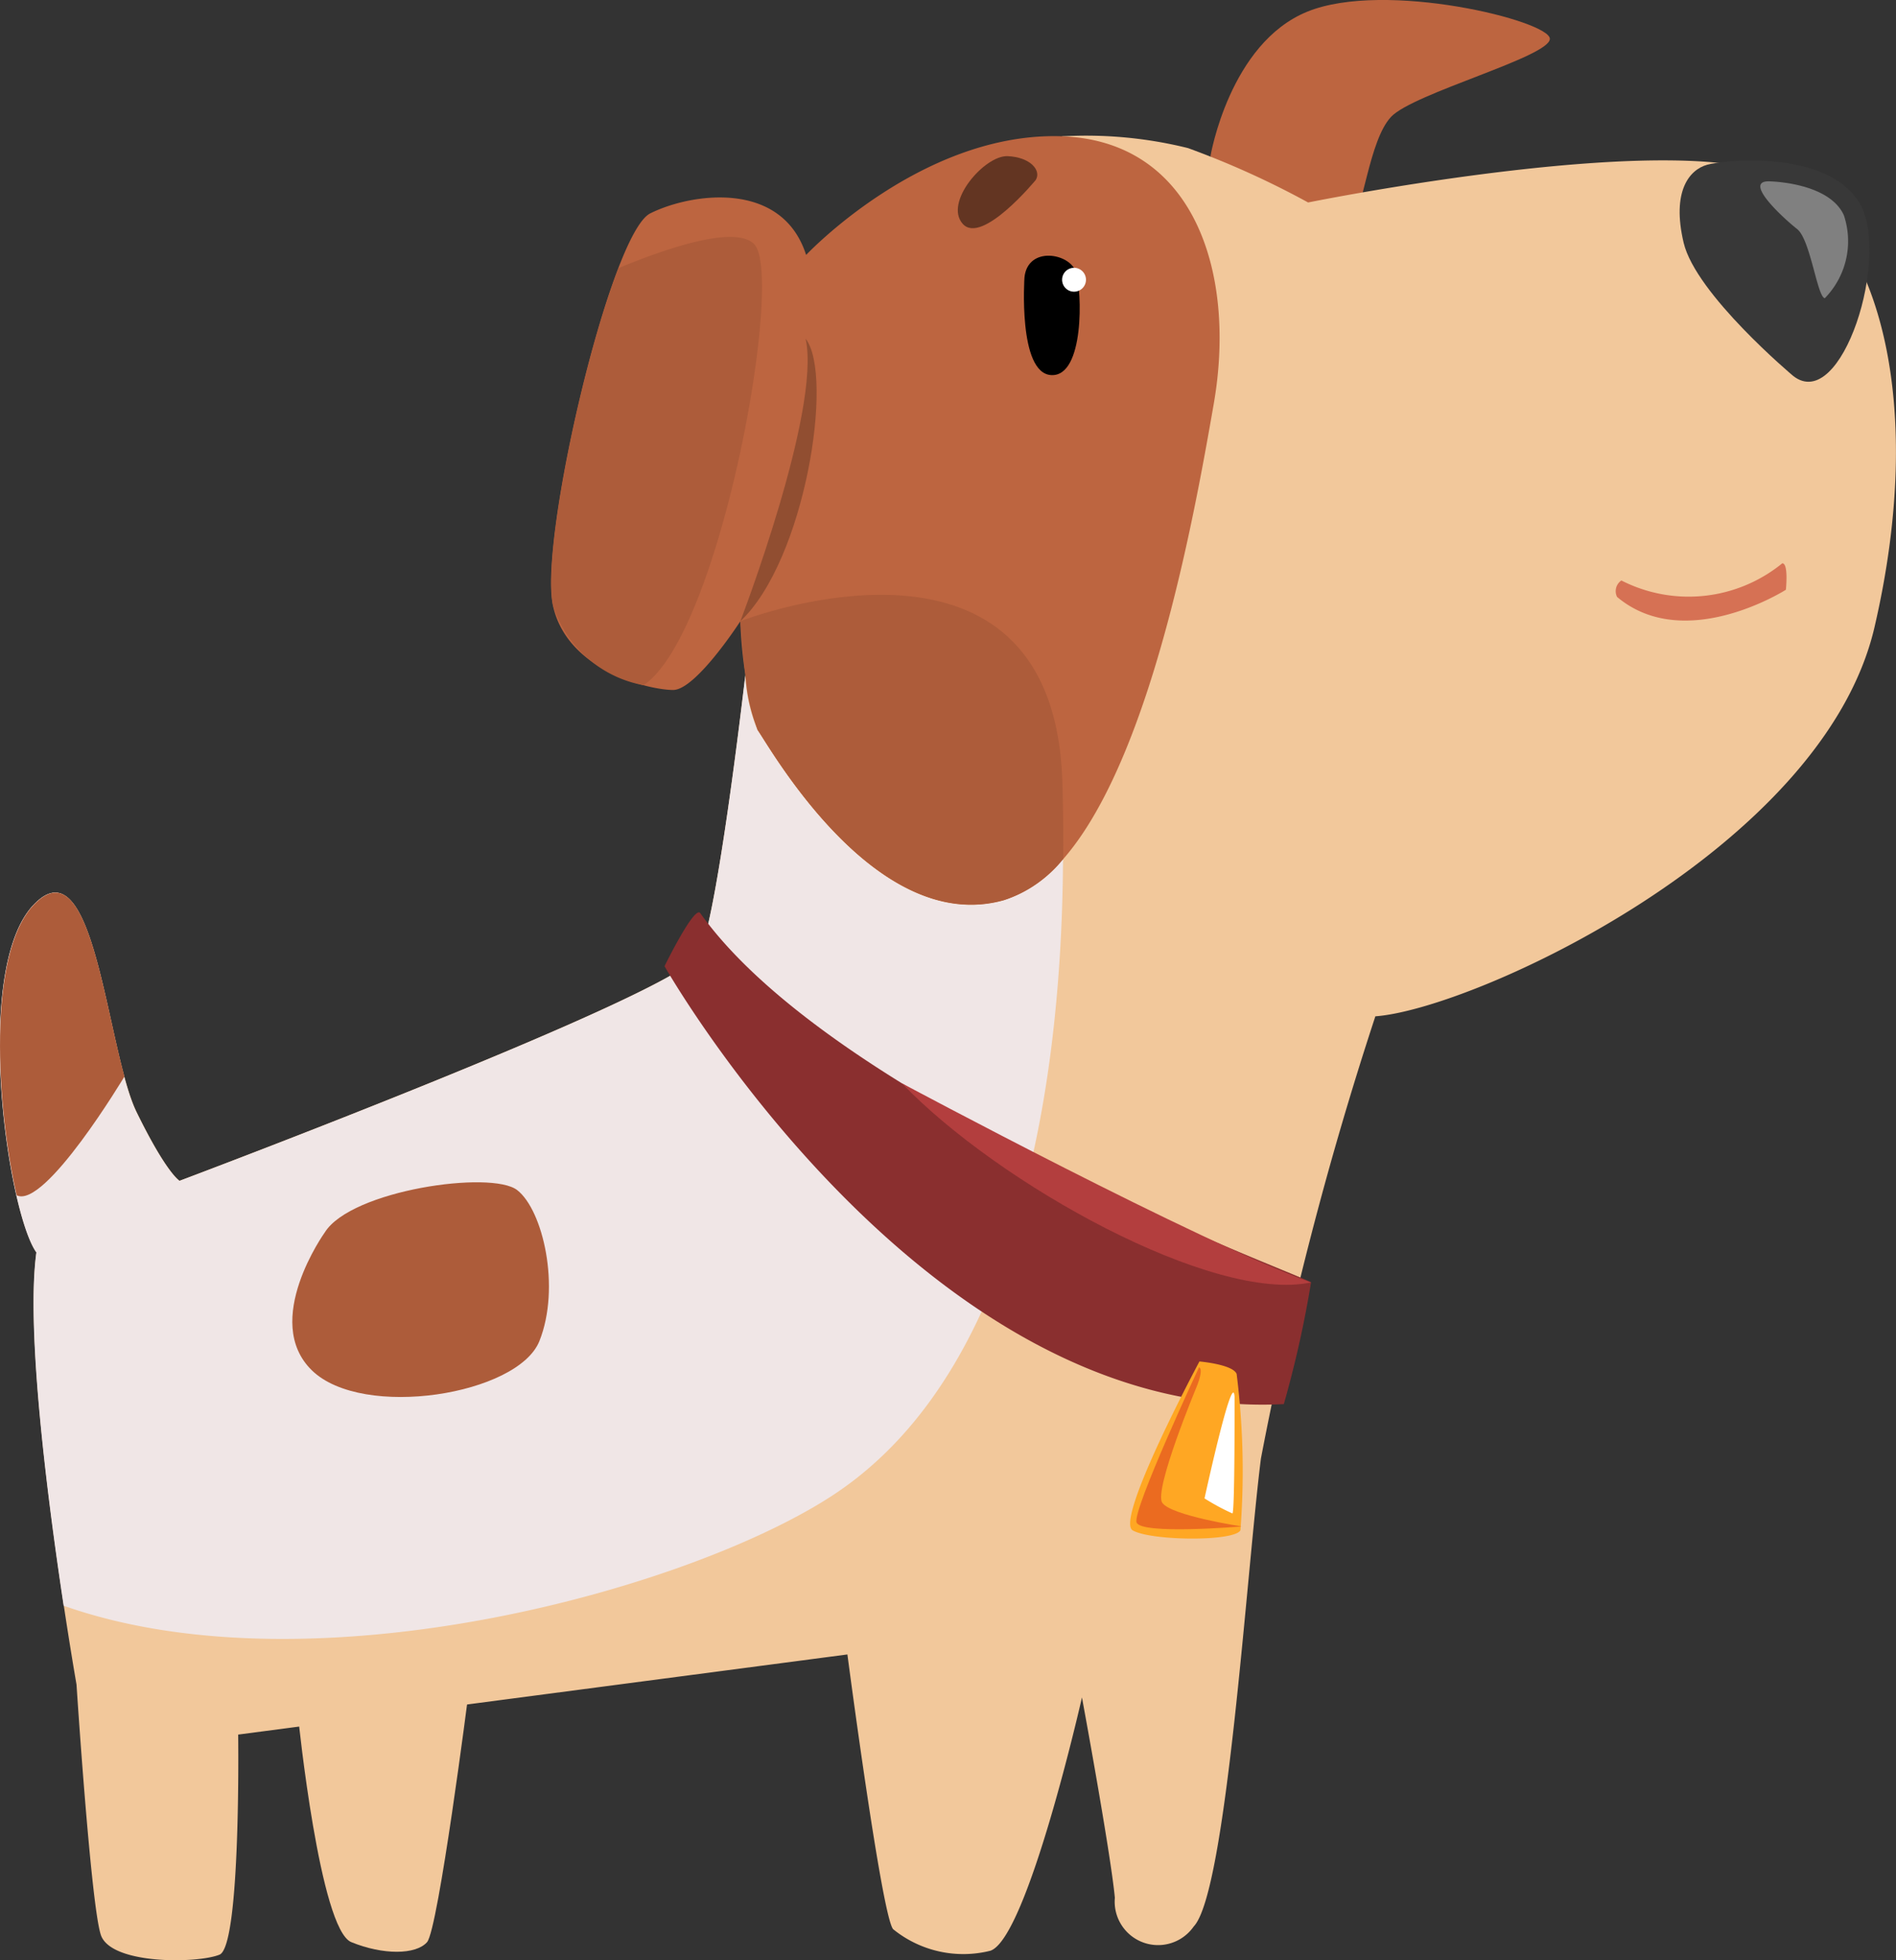 <svg xmlns="http://www.w3.org/2000/svg" width="52.906" height="54.671" viewBox="0 0 52.906 54.671">
  <rect x="0" y="0" width="52.906" height="54.671" fill="#333333" stroke="none"/>
  <g id="Group_13232" data-name="Group 13232" transform="translate(-160.045 -54.384)">
    <path id="Path_10902" data-name="Path 10902" d="M287.135,58.739s.53-3.149,2.705-4.031,6.765.259,6.765.759-3.811,1.517-4.43,2.175-.778,2.643-1.157,3.107S287.5,59.6,287.135,58.739Z" transform="translate(-93.313)" fill="#bd6540"/>
    <path id="Path_10903" data-name="Path 10903" d="M191.369,232.773s.6,5.867,1.477,6.226,1.8.359,2.115,0,1.157-6.944,1.157-6.944Z" transform="translate(-22.999 -130.451)" fill="#f2c89b"/>
    <path id="Path_10904" data-name="Path 10904" d="M189.683,68.645a11.831,11.831,0,0,1,3.512.328,24.329,24.329,0,0,1,3.352,1.517s10.7-2.168,13.33-.612,3.911,6.266,2.475,12.453-11.175,10.656-13.929,10.856a99.057,99.057,0,0,0-3.193,12.333c-.4,3.153-.958,12.093-1.876,13.051a1.211,1.211,0,0,1-2.2-.8c-.12-1.277-.918-5.588-.918-5.588s-1.517,6.705-2.554,7.064a3.108,3.108,0,0,1-2.714-.6c-.319-.359-1.277-7.663-1.277-7.663l-17,2.235s.08,5.889-.519,6.137-3.033.288-3.313-.55-.679-6.984-.679-6.984-1.556-8.86-1.117-12.053c-.8-1.118-1.793-7.893-.078-9.694s2.034,4.066,2.872,5.782,1.2,1.916,1.2,1.916,13.929-5.229,14.488-6.306,1.4-8.661,1.4-8.661Z" transform="translate(0 -10.459)" fill="#f2c89b"/>
    <path id="Path_10905" data-name="Path 10905" d="M225.02,71.981s3.153-3.352,6.985-3.313,5.029,3.792,4.39,7.463-2.275,12.852-5.867,13.849-6.545-4.31-6.865-4.749a12.593,12.593,0,0,1-.479-3.033s-1.237,1.916-1.876,1.916-2.954-.519-3.353-2.355,1.6-10.377,2.714-10.936S224.341,69.865,225.02,71.981Z" transform="translate(-42.481 -10.487)" fill="#bd6540"/>
    <path id="Path_10906" data-name="Path 10906" d="M267.563,81.822s-.186,2.674.745,2.727.865-2.341.692-2.874S267.656,80.944,267.563,81.822Z" transform="translate(-78.931 -19.704)"/>
    <path id="Path_10907" data-name="Path 10907" d="M262.8,71.435s-1.5,1.823-2.036,1.224.612-1.916,1.25-1.889S262.964,71.169,262.8,71.435Z" transform="translate(-73.854 -12.031)" fill="#633522"/>
    <path id="Path_10908" data-name="Path 10908" d="M272.225,82.817a.333.333,0,1,1-.333-.332A.333.333,0,0,1,272.225,82.817Z" transform="translate(-81.877 -20.632)" fill="#fff"/>
    <path id="Path_10909" data-name="Path 10909" d="M183.422,148.048c4.711-3.19,6.258-10.46,6.3-17.657a3.527,3.527,0,0,1-1.662,1.15c-3.592,1-6.546-4.31-6.865-4.749a4.732,4.732,0,0,1-.34-1.522c-.239,2.024-.854,6.936-1.3,7.788-.559,1.077-14.488,6.306-14.488,6.306s-.359-.2-1.2-1.916-1.157-7.583-2.872-5.782-.72,8.576.078,9.694c-.3,2.183.332,7.014.762,9.852C168.859,153.69,179.505,150.7,183.422,148.048Z" transform="translate(-0.014 -52.046)" fill="#f0e6e6"/>
    <path id="Path_10910" data-name="Path 10910" d="M339.555,77.234s-2.714-2.275-3.053-3.712.16-2.036.659-2.175,3.313-.419,4.231,1.038S340.912,78.312,339.555,77.234Z" transform="translate(-129.477 -12.369)" fill="#383838"/>
    <path id="Path_10911" data-name="Path 10911" d="M329.853,113.974a4.134,4.134,0,0,0,4.49-.479c.18,0,.1.738.1.738s-2.814,1.792-4.71.2A.358.358,0,0,1,329.853,113.974Z" transform="translate(-124.565 -43.401)" fill="#d67154"/>
    <path id="Path_10912" data-name="Path 10912" d="M163.516,153.178c-.619-2.288-1.067-6.32-2.528-4.785-1.311,1.377-1.037,5.655-.479,8.1.786.4,3.007-3.31,3.007-3.31Z" transform="translate(0 -68.774)" fill="#ad5c3a"/>
    <path id="Path_10913" data-name="Path 10913" d="M191.64,179.845s-1.776,2.474-.359,3.851,5.747.679,6.346-.818.1-3.652-.619-4.211S192.378,178.667,191.64,179.845Z" transform="translate(-22.531 -91.092)" fill="#ad5c3a"/>
    <path id="Path_10914" data-name="Path 10914" d="M229.813,151.628s7.224,12.732,17.281,12.213a29.993,29.993,0,0,0,.759-3.392c0-.12-13.171-4.869-17.042-10.3C230.651,149.916,229.813,151.628,229.813,151.628Z" transform="translate(-51.225 -70.298)" fill="#8a2f2f"/>
    <path id="Path_10915" data-name="Path 10915" d="M280.635,197.251s-2.368,4.417-1.863,4.71,2.82.319,3.007,0a21.668,21.668,0,0,0-.106-4.363C281.566,197.331,280.635,197.251,280.635,197.251Z" transform="translate(-87.121 -104.897)" fill="#ffa723"/>
    <path id="Path_10916" data-name="Path 10916" d="M237.772,97.809s2.261-5.884,1.822-7.88C240.393,90.945,239.581,96.11,237.772,97.809Z" transform="translate(-57.069 -26.098)" fill="#914e31"/>
    <path id="Path_10917" data-name="Path 10917" d="M217.974,89.527a3.263,3.263,0,0,0,2.524,2.22c2.14-1.423,3.939-11.407,3.09-12.295-.511-.534-2.344.067-3.789.663C218.766,82.791,217.669,88.122,217.974,89.527Z" transform="translate(-42.495 -18.254)" fill="#ad5c3a"/>
    <path id="Path_10918" data-name="Path 10918" d="M246.77,122c-.217-6.4-6.032-5.331-8.187-4.712-.492.141-.793.259-.793.259s.047.75.139,1.511a4.732,4.732,0,0,0,.34,1.522c.319.439,3.273,5.747,6.865,4.749a3.527,3.527,0,0,0,1.662-1.15C246.8,123.455,246.794,122.726,246.77,122Z" transform="translate(-57.082 -45.839)" fill="#ad5c3a"/>
    <path id="Path_10919" data-name="Path 10919" d="M254.734,168.057s8.317,4.454,11.417,5.554C263.423,174.193,257.42,170.861,254.734,168.057Z" transform="translate(-69.523 -83.462)" fill="#b33e3e"/>
    <path id="Path_10920" data-name="Path 10920" d="M281.032,198.4s-1.2,2.874-.958,3.233,2.215.66,2.215.66-2.821.239-2.933-.114,1.743-4.324,1.743-4.324S281.245,197.866,281.032,198.4Z" transform="translate(-87.597 -105.338)" fill="#eb6b20"/>
    <path id="Path_10921" data-name="Path 10921" d="M345.1,73.41s1.676.014,2.1.945a2.272,2.272,0,0,1-.532,2.315c-.213-.04-.4-1.636-.772-1.929S344.384,73.41,345.1,73.41Z" transform="translate(-135.704 -13.969)" fill="gray"/>
    <path id="Path_10922" data-name="Path 10922" d="M287.346,200.633s.01,3.243-.06,3.253a6.193,6.193,0,0,1-.778-.419S287.3,199.824,287.346,200.633Z" transform="translate(-92.852 -107.294)" fill="#fff"/>
  </g>
</svg>
